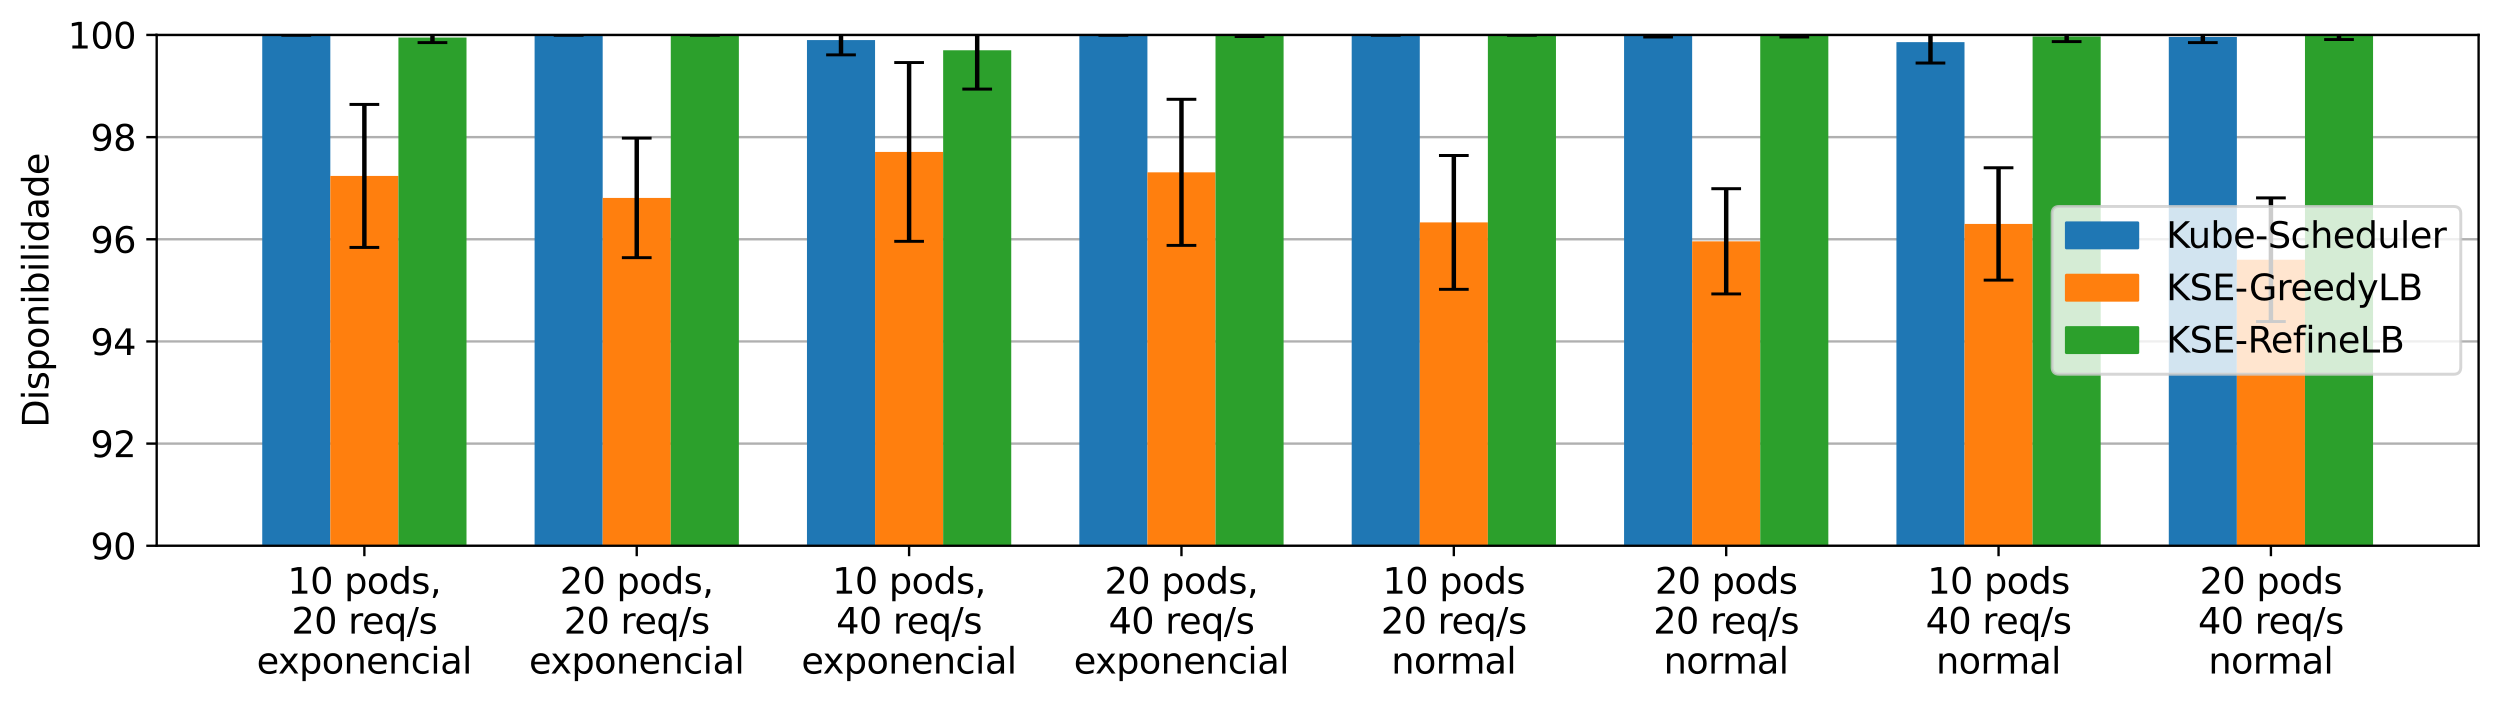 <?xml version="1.0" encoding="utf-8" standalone="no"?>
<!DOCTYPE svg PUBLIC "-//W3C//DTD SVG 1.1//EN"
  "http://www.w3.org/Graphics/SVG/1.1/DTD/svg11.dtd">
<svg xmlns:xlink="http://www.w3.org/1999/xlink" width="841.119pt" height="236.312pt" viewBox="0 0 841.119 236.312" xmlns="http://www.w3.org/2000/svg" version="1.1">
 <defs>
  <style type="text/css">*{stroke-linejoin: round; stroke-linecap: butt}</style>
 </defs>
 <g id="figure_1">
  <g id="patch_1">
   <path d="M 0 236.312 
L 841.119 236.312 
L 841.119 0 
L 0 0 
z
" style="fill: #ffffff"/>
  </g>
  <g id="axes_1">
   <g id="patch_2">
    <path d="M 52.719 183.623 
L 833.919 183.623 
L 833.919 11.759 
L 52.719 11.759 
z
" style="fill: #ffffff"/>
   </g>
   <g id="matplotlib.axis_1">
    <g id="xtick_1">
     <g id="line2d_1">
      <defs>
       <path id="mc3456bbcf7" d="M 0 0 
L 0 3.5 
" style="stroke: #000000; stroke-width: 0.8"/>
      </defs>
      <g>
       <use xlink:href="#mc3456bbcf7" x="122.591" y="183.623" style="stroke: #000000; stroke-width: 0.8"/>
      </g>
     </g>
     <g id="text_1">
      <!-- 10 pods, -->
      <g transform="translate(96.728 199.741)scale(0.12 -0.12)">
       <defs>
        <path id="DejaVuSans-31" d="M 794 531 
L 1825 531 
L 1825 4091 
L 703 3866 
L 703 4441 
L 1819 4666 
L 2450 4666 
L 2450 531 
L 3481 531 
L 3481 0 
L 794 0 
L 794 531 
z
" transform="scale(0.016)"/>
        <path id="DejaVuSans-30" d="M 2034 4250 
Q 1547 4250 1301 3770 
Q 1056 3291 1056 2328 
Q 1056 1369 1301 889 
Q 1547 409 2034 409 
Q 2525 409 2770 889 
Q 3016 1369 3016 2328 
Q 3016 3291 2770 3770 
Q 2525 4250 2034 4250 
z
M 2034 4750 
Q 2819 4750 3233 4129 
Q 3647 3509 3647 2328 
Q 3647 1150 3233 529 
Q 2819 -91 2034 -91 
Q 1250 -91 836 529 
Q 422 1150 422 2328 
Q 422 3509 836 4129 
Q 1250 4750 2034 4750 
z
" transform="scale(0.016)"/>
        <path id="DejaVuSans-20" transform="scale(0.016)"/>
        <path id="DejaVuSans-70" d="M 1159 525 
L 1159 -1331 
L 581 -1331 
L 581 3500 
L 1159 3500 
L 1159 2969 
Q 1341 3281 1617 3432 
Q 1894 3584 2278 3584 
Q 2916 3584 3314 3078 
Q 3713 2572 3713 1747 
Q 3713 922 3314 415 
Q 2916 -91 2278 -91 
Q 1894 -91 1617 61 
Q 1341 213 1159 525 
z
M 3116 1747 
Q 3116 2381 2855 2742 
Q 2594 3103 2138 3103 
Q 1681 3103 1420 2742 
Q 1159 2381 1159 1747 
Q 1159 1113 1420 752 
Q 1681 391 2138 391 
Q 2594 391 2855 752 
Q 3116 1113 3116 1747 
z
" transform="scale(0.016)"/>
        <path id="DejaVuSans-6f" d="M 1959 3097 
Q 1497 3097 1228 2736 
Q 959 2375 959 1747 
Q 959 1119 1226 758 
Q 1494 397 1959 397 
Q 2419 397 2687 759 
Q 2956 1122 2956 1747 
Q 2956 2369 2687 2733 
Q 2419 3097 1959 3097 
z
M 1959 3584 
Q 2709 3584 3137 3096 
Q 3566 2609 3566 1747 
Q 3566 888 3137 398 
Q 2709 -91 1959 -91 
Q 1206 -91 779 398 
Q 353 888 353 1747 
Q 353 2609 779 3096 
Q 1206 3584 1959 3584 
z
" transform="scale(0.016)"/>
        <path id="DejaVuSans-64" d="M 2906 2969 
L 2906 4863 
L 3481 4863 
L 3481 0 
L 2906 0 
L 2906 525 
Q 2725 213 2448 61 
Q 2172 -91 1784 -91 
Q 1150 -91 751 415 
Q 353 922 353 1747 
Q 353 2572 751 3078 
Q 1150 3584 1784 3584 
Q 2172 3584 2448 3432 
Q 2725 3281 2906 2969 
z
M 947 1747 
Q 947 1113 1208 752 
Q 1469 391 1925 391 
Q 2381 391 2643 752 
Q 2906 1113 2906 1747 
Q 2906 2381 2643 2742 
Q 2381 3103 1925 3103 
Q 1469 3103 1208 2742 
Q 947 2381 947 1747 
z
" transform="scale(0.016)"/>
        <path id="DejaVuSans-73" d="M 2834 3397 
L 2834 2853 
Q 2591 2978 2328 3040 
Q 2066 3103 1784 3103 
Q 1356 3103 1142 2972 
Q 928 2841 928 2578 
Q 928 2378 1081 2264 
Q 1234 2150 1697 2047 
L 1894 2003 
Q 2506 1872 2764 1633 
Q 3022 1394 3022 966 
Q 3022 478 2636 193 
Q 2250 -91 1575 -91 
Q 1294 -91 989 -36 
Q 684 19 347 128 
L 347 722 
Q 666 556 975 473 
Q 1284 391 1588 391 
Q 1994 391 2212 530 
Q 2431 669 2431 922 
Q 2431 1156 2273 1281 
Q 2116 1406 1581 1522 
L 1381 1569 
Q 847 1681 609 1914 
Q 372 2147 372 2553 
Q 372 3047 722 3315 
Q 1072 3584 1716 3584 
Q 2034 3584 2315 3537 
Q 2597 3491 2834 3397 
z
" transform="scale(0.016)"/>
        <path id="DejaVuSans-2c" d="M 750 794 
L 1409 794 
L 1409 256 
L 897 -744 
L 494 -744 
L 750 256 
L 750 794 
z
" transform="scale(0.016)"/>
       </defs>
       <use xlink:href="#DejaVuSans-31"/>
       <use xlink:href="#DejaVuSans-30" x="63.623"/>
       <use xlink:href="#DejaVuSans-20" x="127.246"/>
       <use xlink:href="#DejaVuSans-70" x="159.033"/>
       <use xlink:href="#DejaVuSans-6f" x="222.51"/>
       <use xlink:href="#DejaVuSans-64" x="283.691"/>
       <use xlink:href="#DejaVuSans-73" x="347.168"/>
       <use xlink:href="#DejaVuSans-2c" x="399.268"/>
      </g>
      <!-- 20 req/s -->
      <g transform="translate(98.07 213.179)scale(0.12 -0.12)">
       <defs>
        <path id="DejaVuSans-32" d="M 1228 531 
L 3431 531 
L 3431 0 
L 469 0 
L 469 531 
Q 828 903 1448 1529 
Q 2069 2156 2228 2338 
Q 2531 2678 2651 2914 
Q 2772 3150 2772 3378 
Q 2772 3750 2511 3984 
Q 2250 4219 1831 4219 
Q 1534 4219 1204 4116 
Q 875 4013 500 3803 
L 500 4441 
Q 881 4594 1212 4672 
Q 1544 4750 1819 4750 
Q 2544 4750 2975 4387 
Q 3406 4025 3406 3419 
Q 3406 3131 3298 2873 
Q 3191 2616 2906 2266 
Q 2828 2175 2409 1742 
Q 1991 1309 1228 531 
z
" transform="scale(0.016)"/>
        <path id="DejaVuSans-72" d="M 2631 2963 
Q 2534 3019 2420 3045 
Q 2306 3072 2169 3072 
Q 1681 3072 1420 2755 
Q 1159 2438 1159 1844 
L 1159 0 
L 581 0 
L 581 3500 
L 1159 3500 
L 1159 2956 
Q 1341 3275 1631 3429 
Q 1922 3584 2338 3584 
Q 2397 3584 2469 3576 
Q 2541 3569 2628 3553 
L 2631 2963 
z
" transform="scale(0.016)"/>
        <path id="DejaVuSans-65" d="M 3597 1894 
L 3597 1613 
L 953 1613 
Q 991 1019 1311 708 
Q 1631 397 2203 397 
Q 2534 397 2845 478 
Q 3156 559 3463 722 
L 3463 178 
Q 3153 47 2828 -22 
Q 2503 -91 2169 -91 
Q 1331 -91 842 396 
Q 353 884 353 1716 
Q 353 2575 817 3079 
Q 1281 3584 2069 3584 
Q 2775 3584 3186 3129 
Q 3597 2675 3597 1894 
z
M 3022 2063 
Q 3016 2534 2758 2815 
Q 2500 3097 2075 3097 
Q 1594 3097 1305 2825 
Q 1016 2553 972 2059 
L 3022 2063 
z
" transform="scale(0.016)"/>
        <path id="DejaVuSans-71" d="M 947 1747 
Q 947 1113 1208 752 
Q 1469 391 1925 391 
Q 2381 391 2643 752 
Q 2906 1113 2906 1747 
Q 2906 2381 2643 2742 
Q 2381 3103 1925 3103 
Q 1469 3103 1208 2742 
Q 947 2381 947 1747 
z
M 2906 525 
Q 2725 213 2448 61 
Q 2172 -91 1784 -91 
Q 1150 -91 751 415 
Q 353 922 353 1747 
Q 353 2572 751 3078 
Q 1150 3584 1784 3584 
Q 2172 3584 2448 3432 
Q 2725 3281 2906 2969 
L 2906 3500 
L 3481 3500 
L 3481 -1331 
L 2906 -1331 
L 2906 525 
z
" transform="scale(0.016)"/>
        <path id="DejaVuSans-2f" d="M 1625 4666 
L 2156 4666 
L 531 -594 
L 0 -594 
L 1625 4666 
z
" transform="scale(0.016)"/>
       </defs>
       <use xlink:href="#DejaVuSans-32"/>
       <use xlink:href="#DejaVuSans-30" x="63.623"/>
       <use xlink:href="#DejaVuSans-20" x="127.246"/>
       <use xlink:href="#DejaVuSans-72" x="159.033"/>
       <use xlink:href="#DejaVuSans-65" x="197.896"/>
       <use xlink:href="#DejaVuSans-71" x="259.42"/>
       <use xlink:href="#DejaVuSans-2f" x="322.896"/>
       <use xlink:href="#DejaVuSans-73" x="356.588"/>
      </g>
      <!-- exponencial -->
      <g transform="translate(86.366 226.616)scale(0.12 -0.12)">
       <defs>
        <path id="DejaVuSans-78" d="M 3513 3500 
L 2247 1797 
L 3578 0 
L 2900 0 
L 1881 1375 
L 863 0 
L 184 0 
L 1544 1831 
L 300 3500 
L 978 3500 
L 1906 2253 
L 2834 3500 
L 3513 3500 
z
" transform="scale(0.016)"/>
        <path id="DejaVuSans-6e" d="M 3513 2113 
L 3513 0 
L 2938 0 
L 2938 2094 
Q 2938 2591 2744 2837 
Q 2550 3084 2163 3084 
Q 1697 3084 1428 2787 
Q 1159 2491 1159 1978 
L 1159 0 
L 581 0 
L 581 3500 
L 1159 3500 
L 1159 2956 
Q 1366 3272 1645 3428 
Q 1925 3584 2291 3584 
Q 2894 3584 3203 3211 
Q 3513 2838 3513 2113 
z
" transform="scale(0.016)"/>
        <path id="DejaVuSans-63" d="M 3122 3366 
L 3122 2828 
Q 2878 2963 2633 3030 
Q 2388 3097 2138 3097 
Q 1578 3097 1268 2742 
Q 959 2388 959 1747 
Q 959 1106 1268 751 
Q 1578 397 2138 397 
Q 2388 397 2633 464 
Q 2878 531 3122 666 
L 3122 134 
Q 2881 22 2623 -34 
Q 2366 -91 2075 -91 
Q 1284 -91 818 406 
Q 353 903 353 1747 
Q 353 2603 823 3093 
Q 1294 3584 2113 3584 
Q 2378 3584 2631 3529 
Q 2884 3475 3122 3366 
z
" transform="scale(0.016)"/>
        <path id="DejaVuSans-69" d="M 603 3500 
L 1178 3500 
L 1178 0 
L 603 0 
L 603 3500 
z
M 603 4863 
L 1178 4863 
L 1178 4134 
L 603 4134 
L 603 4863 
z
" transform="scale(0.016)"/>
        <path id="DejaVuSans-61" d="M 2194 1759 
Q 1497 1759 1228 1600 
Q 959 1441 959 1056 
Q 959 750 1161 570 
Q 1363 391 1709 391 
Q 2188 391 2477 730 
Q 2766 1069 2766 1631 
L 2766 1759 
L 2194 1759 
z
M 3341 1997 
L 3341 0 
L 2766 0 
L 2766 531 
Q 2569 213 2275 61 
Q 1981 -91 1556 -91 
Q 1019 -91 701 211 
Q 384 513 384 1019 
Q 384 1609 779 1909 
Q 1175 2209 1959 2209 
L 2766 2209 
L 2766 2266 
Q 2766 2663 2505 2880 
Q 2244 3097 1772 3097 
Q 1472 3097 1187 3025 
Q 903 2953 641 2809 
L 641 3341 
Q 956 3463 1253 3523 
Q 1550 3584 1831 3584 
Q 2591 3584 2966 3190 
Q 3341 2797 3341 1997 
z
" transform="scale(0.016)"/>
        <path id="DejaVuSans-6c" d="M 603 4863 
L 1178 4863 
L 1178 0 
L 603 0 
L 603 4863 
z
" transform="scale(0.016)"/>
       </defs>
       <use xlink:href="#DejaVuSans-65"/>
       <use xlink:href="#DejaVuSans-78" x="59.773"/>
       <use xlink:href="#DejaVuSans-70" x="118.953"/>
       <use xlink:href="#DejaVuSans-6f" x="182.43"/>
       <use xlink:href="#DejaVuSans-6e" x="243.611"/>
       <use xlink:href="#DejaVuSans-65" x="306.99"/>
       <use xlink:href="#DejaVuSans-6e" x="368.514"/>
       <use xlink:href="#DejaVuSans-63" x="431.893"/>
       <use xlink:href="#DejaVuSans-69" x="486.873"/>
       <use xlink:href="#DejaVuSans-61" x="514.656"/>
       <use xlink:href="#DejaVuSans-6c" x="575.936"/>
      </g>
     </g>
    </g>
    <g id="xtick_2">
     <g id="line2d_2">
      <g>
       <use xlink:href="#mc3456bbcf7" x="214.228" y="183.623" style="stroke: #000000; stroke-width: 0.8"/>
      </g>
     </g>
     <g id="text_2">
      <!-- 20 pods, -->
      <g transform="translate(188.364 199.741)scale(0.12 -0.12)">
       <use xlink:href="#DejaVuSans-32"/>
       <use xlink:href="#DejaVuSans-30" x="63.623"/>
       <use xlink:href="#DejaVuSans-20" x="127.246"/>
       <use xlink:href="#DejaVuSans-70" x="159.033"/>
       <use xlink:href="#DejaVuSans-6f" x="222.51"/>
       <use xlink:href="#DejaVuSans-64" x="283.691"/>
       <use xlink:href="#DejaVuSans-73" x="347.168"/>
       <use xlink:href="#DejaVuSans-2c" x="399.268"/>
      </g>
      <!-- 20 req/s -->
      <g transform="translate(189.707 213.179)scale(0.12 -0.12)">
       <use xlink:href="#DejaVuSans-32"/>
       <use xlink:href="#DejaVuSans-30" x="63.623"/>
       <use xlink:href="#DejaVuSans-20" x="127.246"/>
       <use xlink:href="#DejaVuSans-72" x="159.033"/>
       <use xlink:href="#DejaVuSans-65" x="197.896"/>
       <use xlink:href="#DejaVuSans-71" x="259.42"/>
       <use xlink:href="#DejaVuSans-2f" x="322.896"/>
       <use xlink:href="#DejaVuSans-73" x="356.588"/>
      </g>
      <!-- exponencial -->
      <g transform="translate(178.003 226.616)scale(0.12 -0.12)">
       <use xlink:href="#DejaVuSans-65"/>
       <use xlink:href="#DejaVuSans-78" x="59.773"/>
       <use xlink:href="#DejaVuSans-70" x="118.953"/>
       <use xlink:href="#DejaVuSans-6f" x="182.43"/>
       <use xlink:href="#DejaVuSans-6e" x="243.611"/>
       <use xlink:href="#DejaVuSans-65" x="306.99"/>
       <use xlink:href="#DejaVuSans-6e" x="368.514"/>
       <use xlink:href="#DejaVuSans-63" x="431.893"/>
       <use xlink:href="#DejaVuSans-69" x="486.873"/>
       <use xlink:href="#DejaVuSans-61" x="514.656"/>
       <use xlink:href="#DejaVuSans-6c" x="575.936"/>
      </g>
     </g>
    </g>
    <g id="xtick_3">
     <g id="line2d_3">
      <g>
       <use xlink:href="#mc3456bbcf7" x="305.864" y="183.623" style="stroke: #000000; stroke-width: 0.8"/>
      </g>
     </g>
     <g id="text_3">
      <!-- 10 pods, -->
      <g transform="translate(280 199.741)scale(0.12 -0.12)">
       <use xlink:href="#DejaVuSans-31"/>
       <use xlink:href="#DejaVuSans-30" x="63.623"/>
       <use xlink:href="#DejaVuSans-20" x="127.246"/>
       <use xlink:href="#DejaVuSans-70" x="159.033"/>
       <use xlink:href="#DejaVuSans-6f" x="222.51"/>
       <use xlink:href="#DejaVuSans-64" x="283.691"/>
       <use xlink:href="#DejaVuSans-73" x="347.168"/>
       <use xlink:href="#DejaVuSans-2c" x="399.268"/>
      </g>
      <!-- 40 req/s -->
      <g transform="translate(281.343 213.179)scale(0.12 -0.12)">
       <defs>
        <path id="DejaVuSans-34" d="M 2419 4116 
L 825 1625 
L 2419 1625 
L 2419 4116 
z
M 2253 4666 
L 3047 4666 
L 3047 1625 
L 3713 1625 
L 3713 1100 
L 3047 1100 
L 3047 0 
L 2419 0 
L 2419 1100 
L 313 1100 
L 313 1709 
L 2253 4666 
z
" transform="scale(0.016)"/>
       </defs>
       <use xlink:href="#DejaVuSans-34"/>
       <use xlink:href="#DejaVuSans-30" x="63.623"/>
       <use xlink:href="#DejaVuSans-20" x="127.246"/>
       <use xlink:href="#DejaVuSans-72" x="159.033"/>
       <use xlink:href="#DejaVuSans-65" x="197.896"/>
       <use xlink:href="#DejaVuSans-71" x="259.42"/>
       <use xlink:href="#DejaVuSans-2f" x="322.896"/>
       <use xlink:href="#DejaVuSans-73" x="356.588"/>
      </g>
      <!-- exponencial -->
      <g transform="translate(269.639 226.616)scale(0.12 -0.12)">
       <use xlink:href="#DejaVuSans-65"/>
       <use xlink:href="#DejaVuSans-78" x="59.773"/>
       <use xlink:href="#DejaVuSans-70" x="118.953"/>
       <use xlink:href="#DejaVuSans-6f" x="182.43"/>
       <use xlink:href="#DejaVuSans-6e" x="243.611"/>
       <use xlink:href="#DejaVuSans-65" x="306.99"/>
       <use xlink:href="#DejaVuSans-6e" x="368.514"/>
       <use xlink:href="#DejaVuSans-63" x="431.893"/>
       <use xlink:href="#DejaVuSans-69" x="486.873"/>
       <use xlink:href="#DejaVuSans-61" x="514.656"/>
       <use xlink:href="#DejaVuSans-6c" x="575.936"/>
      </g>
     </g>
    </g>
    <g id="xtick_4">
     <g id="line2d_4">
      <g>
       <use xlink:href="#mc3456bbcf7" x="397.501" y="183.623" style="stroke: #000000; stroke-width: 0.8"/>
      </g>
     </g>
     <g id="text_4">
      <!-- 20 pods, -->
      <g transform="translate(371.637 199.741)scale(0.12 -0.12)">
       <use xlink:href="#DejaVuSans-32"/>
       <use xlink:href="#DejaVuSans-30" x="63.623"/>
       <use xlink:href="#DejaVuSans-20" x="127.246"/>
       <use xlink:href="#DejaVuSans-70" x="159.033"/>
       <use xlink:href="#DejaVuSans-6f" x="222.51"/>
       <use xlink:href="#DejaVuSans-64" x="283.691"/>
       <use xlink:href="#DejaVuSans-73" x="347.168"/>
       <use xlink:href="#DejaVuSans-2c" x="399.268"/>
      </g>
      <!-- 40 req/s -->
      <g transform="translate(372.979 213.179)scale(0.12 -0.12)">
       <use xlink:href="#DejaVuSans-34"/>
       <use xlink:href="#DejaVuSans-30" x="63.623"/>
       <use xlink:href="#DejaVuSans-20" x="127.246"/>
       <use xlink:href="#DejaVuSans-72" x="159.033"/>
       <use xlink:href="#DejaVuSans-65" x="197.896"/>
       <use xlink:href="#DejaVuSans-71" x="259.42"/>
       <use xlink:href="#DejaVuSans-2f" x="322.896"/>
       <use xlink:href="#DejaVuSans-73" x="356.588"/>
      </g>
      <!-- exponencial -->
      <g transform="translate(361.276 226.616)scale(0.12 -0.12)">
       <use xlink:href="#DejaVuSans-65"/>
       <use xlink:href="#DejaVuSans-78" x="59.773"/>
       <use xlink:href="#DejaVuSans-70" x="118.953"/>
       <use xlink:href="#DejaVuSans-6f" x="182.43"/>
       <use xlink:href="#DejaVuSans-6e" x="243.611"/>
       <use xlink:href="#DejaVuSans-65" x="306.99"/>
       <use xlink:href="#DejaVuSans-6e" x="368.514"/>
       <use xlink:href="#DejaVuSans-63" x="431.893"/>
       <use xlink:href="#DejaVuSans-69" x="486.873"/>
       <use xlink:href="#DejaVuSans-61" x="514.656"/>
       <use xlink:href="#DejaVuSans-6c" x="575.936"/>
      </g>
     </g>
    </g>
    <g id="xtick_5">
     <g id="line2d_5">
      <g>
       <use xlink:href="#mc3456bbcf7" x="489.137" y="183.623" style="stroke: #000000; stroke-width: 0.8"/>
      </g>
     </g>
     <g id="text_5">
      <!-- 10 pods -->
      <g transform="translate(465.18 199.741)scale(0.12 -0.12)">
       <use xlink:href="#DejaVuSans-31"/>
       <use xlink:href="#DejaVuSans-30" x="63.623"/>
       <use xlink:href="#DejaVuSans-20" x="127.246"/>
       <use xlink:href="#DejaVuSans-70" x="159.033"/>
       <use xlink:href="#DejaVuSans-6f" x="222.51"/>
       <use xlink:href="#DejaVuSans-64" x="283.691"/>
       <use xlink:href="#DejaVuSans-73" x="347.168"/>
      </g>
      <!-- 20 req/s -->
      <g transform="translate(464.616 213.179)scale(0.12 -0.12)">
       <use xlink:href="#DejaVuSans-32"/>
       <use xlink:href="#DejaVuSans-30" x="63.623"/>
       <use xlink:href="#DejaVuSans-20" x="127.246"/>
       <use xlink:href="#DejaVuSans-72" x="159.033"/>
       <use xlink:href="#DejaVuSans-65" x="197.896"/>
       <use xlink:href="#DejaVuSans-71" x="259.42"/>
       <use xlink:href="#DejaVuSans-2f" x="322.896"/>
       <use xlink:href="#DejaVuSans-73" x="356.588"/>
      </g>
      <!-- normal -->
      <g transform="translate(468.113 226.616)scale(0.12 -0.12)">
       <defs>
        <path id="DejaVuSans-6d" d="M 3328 2828 
Q 3544 3216 3844 3400 
Q 4144 3584 4550 3584 
Q 5097 3584 5394 3201 
Q 5691 2819 5691 2113 
L 5691 0 
L 5113 0 
L 5113 2094 
Q 5113 2597 4934 2840 
Q 4756 3084 4391 3084 
Q 3944 3084 3684 2787 
Q 3425 2491 3425 1978 
L 3425 0 
L 2847 0 
L 2847 2094 
Q 2847 2600 2669 2842 
Q 2491 3084 2119 3084 
Q 1678 3084 1418 2786 
Q 1159 2488 1159 1978 
L 1159 0 
L 581 0 
L 581 3500 
L 1159 3500 
L 1159 2956 
Q 1356 3278 1631 3431 
Q 1906 3584 2284 3584 
Q 2666 3584 2933 3390 
Q 3200 3197 3328 2828 
z
" transform="scale(0.016)"/>
       </defs>
       <use xlink:href="#DejaVuSans-6e"/>
       <use xlink:href="#DejaVuSans-6f" x="63.379"/>
       <use xlink:href="#DejaVuSans-72" x="124.561"/>
       <use xlink:href="#DejaVuSans-6d" x="163.924"/>
       <use xlink:href="#DejaVuSans-61" x="261.336"/>
       <use xlink:href="#DejaVuSans-6c" x="322.615"/>
      </g>
     </g>
    </g>
    <g id="xtick_6">
     <g id="line2d_6">
      <g>
       <use xlink:href="#mc3456bbcf7" x="580.773" y="183.623" style="stroke: #000000; stroke-width: 0.8"/>
      </g>
     </g>
     <g id="text_6">
      <!-- 20 pods -->
      <g transform="translate(556.816 199.741)scale(0.12 -0.12)">
       <use xlink:href="#DejaVuSans-32"/>
       <use xlink:href="#DejaVuSans-30" x="63.623"/>
       <use xlink:href="#DejaVuSans-20" x="127.246"/>
       <use xlink:href="#DejaVuSans-70" x="159.033"/>
       <use xlink:href="#DejaVuSans-6f" x="222.51"/>
       <use xlink:href="#DejaVuSans-64" x="283.691"/>
       <use xlink:href="#DejaVuSans-73" x="347.168"/>
      </g>
      <!-- 20 req/s -->
      <g transform="translate(556.252 213.179)scale(0.12 -0.12)">
       <use xlink:href="#DejaVuSans-32"/>
       <use xlink:href="#DejaVuSans-30" x="63.623"/>
       <use xlink:href="#DejaVuSans-20" x="127.246"/>
       <use xlink:href="#DejaVuSans-72" x="159.033"/>
       <use xlink:href="#DejaVuSans-65" x="197.896"/>
       <use xlink:href="#DejaVuSans-71" x="259.42"/>
       <use xlink:href="#DejaVuSans-2f" x="322.896"/>
       <use xlink:href="#DejaVuSans-73" x="356.588"/>
      </g>
      <!-- normal -->
      <g transform="translate(559.75 226.616)scale(0.12 -0.12)">
       <use xlink:href="#DejaVuSans-6e"/>
       <use xlink:href="#DejaVuSans-6f" x="63.379"/>
       <use xlink:href="#DejaVuSans-72" x="124.561"/>
       <use xlink:href="#DejaVuSans-6d" x="163.924"/>
       <use xlink:href="#DejaVuSans-61" x="261.336"/>
       <use xlink:href="#DejaVuSans-6c" x="322.615"/>
      </g>
     </g>
    </g>
    <g id="xtick_7">
     <g id="line2d_7">
      <g>
       <use xlink:href="#mc3456bbcf7" x="672.41" y="183.623" style="stroke: #000000; stroke-width: 0.8"/>
      </g>
     </g>
     <g id="text_7">
      <!-- 10 pods -->
      <g transform="translate(648.453 199.741)scale(0.12 -0.12)">
       <use xlink:href="#DejaVuSans-31"/>
       <use xlink:href="#DejaVuSans-30" x="63.623"/>
       <use xlink:href="#DejaVuSans-20" x="127.246"/>
       <use xlink:href="#DejaVuSans-70" x="159.033"/>
       <use xlink:href="#DejaVuSans-6f" x="222.51"/>
       <use xlink:href="#DejaVuSans-64" x="283.691"/>
       <use xlink:href="#DejaVuSans-73" x="347.168"/>
      </g>
      <!-- 40 req/s -->
      <g transform="translate(647.888 213.179)scale(0.12 -0.12)">
       <use xlink:href="#DejaVuSans-34"/>
       <use xlink:href="#DejaVuSans-30" x="63.623"/>
       <use xlink:href="#DejaVuSans-20" x="127.246"/>
       <use xlink:href="#DejaVuSans-72" x="159.033"/>
       <use xlink:href="#DejaVuSans-65" x="197.896"/>
       <use xlink:href="#DejaVuSans-71" x="259.42"/>
       <use xlink:href="#DejaVuSans-2f" x="322.896"/>
       <use xlink:href="#DejaVuSans-73" x="356.588"/>
      </g>
      <!-- normal -->
      <g transform="translate(651.386 226.616)scale(0.12 -0.12)">
       <use xlink:href="#DejaVuSans-6e"/>
       <use xlink:href="#DejaVuSans-6f" x="63.379"/>
       <use xlink:href="#DejaVuSans-72" x="124.561"/>
       <use xlink:href="#DejaVuSans-6d" x="163.924"/>
       <use xlink:href="#DejaVuSans-61" x="261.336"/>
       <use xlink:href="#DejaVuSans-6c" x="322.615"/>
      </g>
     </g>
    </g>
    <g id="xtick_8">
     <g id="line2d_8">
      <g>
       <use xlink:href="#mc3456bbcf7" x="764.046" y="183.623" style="stroke: #000000; stroke-width: 0.8"/>
      </g>
     </g>
     <g id="text_8">
      <!-- 20 pods -->
      <g transform="translate(740.089 199.741)scale(0.12 -0.12)">
       <use xlink:href="#DejaVuSans-32"/>
       <use xlink:href="#DejaVuSans-30" x="63.623"/>
       <use xlink:href="#DejaVuSans-20" x="127.246"/>
       <use xlink:href="#DejaVuSans-70" x="159.033"/>
       <use xlink:href="#DejaVuSans-6f" x="222.51"/>
       <use xlink:href="#DejaVuSans-64" x="283.691"/>
       <use xlink:href="#DejaVuSans-73" x="347.168"/>
      </g>
      <!-- 40 req/s -->
      <g transform="translate(739.525 213.179)scale(0.12 -0.12)">
       <use xlink:href="#DejaVuSans-34"/>
       <use xlink:href="#DejaVuSans-30" x="63.623"/>
       <use xlink:href="#DejaVuSans-20" x="127.246"/>
       <use xlink:href="#DejaVuSans-72" x="159.033"/>
       <use xlink:href="#DejaVuSans-65" x="197.896"/>
       <use xlink:href="#DejaVuSans-71" x="259.42"/>
       <use xlink:href="#DejaVuSans-2f" x="322.896"/>
       <use xlink:href="#DejaVuSans-73" x="356.588"/>
      </g>
      <!-- normal -->
      <g transform="translate(743.023 226.616)scale(0.12 -0.12)">
       <use xlink:href="#DejaVuSans-6e"/>
       <use xlink:href="#DejaVuSans-6f" x="63.379"/>
       <use xlink:href="#DejaVuSans-72" x="124.561"/>
       <use xlink:href="#DejaVuSans-6d" x="163.924"/>
       <use xlink:href="#DejaVuSans-61" x="261.336"/>
       <use xlink:href="#DejaVuSans-6c" x="322.615"/>
      </g>
     </g>
    </g>
   </g>
   <g id="matplotlib.axis_2">
    <g id="ytick_1">
     <g id="line2d_9">
      <path d="M 52.719 183.623 
L 833.919 183.623 
" clip-path="url(#p1498af248c)" style="fill: none; stroke: #b0b0b0; stroke-width: 0.8; stroke-linecap: square"/>
     </g>
     <g id="line2d_10">
      <defs>
       <path id="m885c9d7474" d="M 0 0 
L -3.5 0 
" style="stroke: #000000; stroke-width: 0.8"/>
      </defs>
      <g>
       <use xlink:href="#m885c9d7474" x="52.719" y="183.623" style="stroke: #000000; stroke-width: 0.8"/>
      </g>
     </g>
     <g id="text_9">
      <!-- 90 -->
      <g transform="translate(30.449 188.182)scale(0.12 -0.12)">
       <defs>
        <path id="DejaVuSans-39" d="M 703 97 
L 703 672 
Q 941 559 1184 500 
Q 1428 441 1663 441 
Q 2288 441 2617 861 
Q 2947 1281 2994 2138 
Q 2813 1869 2534 1725 
Q 2256 1581 1919 1581 
Q 1219 1581 811 2004 
Q 403 2428 403 3163 
Q 403 3881 828 4315 
Q 1253 4750 1959 4750 
Q 2769 4750 3195 4129 
Q 3622 3509 3622 2328 
Q 3622 1225 3098 567 
Q 2575 -91 1691 -91 
Q 1453 -91 1209 -44 
Q 966 3 703 97 
z
M 1959 2075 
Q 2384 2075 2632 2365 
Q 2881 2656 2881 3163 
Q 2881 3666 2632 3958 
Q 2384 4250 1959 4250 
Q 1534 4250 1286 3958 
Q 1038 3666 1038 3163 
Q 1038 2656 1286 2365 
Q 1534 2075 1959 2075 
z
" transform="scale(0.016)"/>
       </defs>
       <use xlink:href="#DejaVuSans-39"/>
       <use xlink:href="#DejaVuSans-30" x="63.623"/>
      </g>
     </g>
    </g>
    <g id="ytick_2">
     <g id="line2d_11">
      <path d="M 52.719 149.25 
L 833.919 149.25 
" clip-path="url(#p1498af248c)" style="fill: none; stroke: #b0b0b0; stroke-width: 0.8; stroke-linecap: square"/>
     </g>
     <g id="line2d_12">
      <g>
       <use xlink:href="#m885c9d7474" x="52.719" y="149.25" style="stroke: #000000; stroke-width: 0.8"/>
      </g>
     </g>
     <g id="text_10">
      <!-- 92 -->
      <g transform="translate(30.449 153.809)scale(0.12 -0.12)">
       <use xlink:href="#DejaVuSans-39"/>
       <use xlink:href="#DejaVuSans-32" x="63.623"/>
      </g>
     </g>
    </g>
    <g id="ytick_3">
     <g id="line2d_13">
      <path d="M 52.719 114.877 
L 833.919 114.877 
" clip-path="url(#p1498af248c)" style="fill: none; stroke: #b0b0b0; stroke-width: 0.8; stroke-linecap: square"/>
     </g>
     <g id="line2d_14">
      <g>
       <use xlink:href="#m885c9d7474" x="52.719" y="114.877" style="stroke: #000000; stroke-width: 0.8"/>
      </g>
     </g>
     <g id="text_11">
      <!-- 94 -->
      <g transform="translate(30.449 119.437)scale(0.12 -0.12)">
       <use xlink:href="#DejaVuSans-39"/>
       <use xlink:href="#DejaVuSans-34" x="63.623"/>
      </g>
     </g>
    </g>
    <g id="ytick_4">
     <g id="line2d_15">
      <path d="M 52.719 80.505 
L 833.919 80.505 
" clip-path="url(#p1498af248c)" style="fill: none; stroke: #b0b0b0; stroke-width: 0.8; stroke-linecap: square"/>
     </g>
     <g id="line2d_16">
      <g>
       <use xlink:href="#m885c9d7474" x="52.719" y="80.505" style="stroke: #000000; stroke-width: 0.8"/>
      </g>
     </g>
     <g id="text_12">
      <!-- 96 -->
      <g transform="translate(30.449 85.064)scale(0.12 -0.12)">
       <defs>
        <path id="DejaVuSans-36" d="M 2113 2584 
Q 1688 2584 1439 2293 
Q 1191 2003 1191 1497 
Q 1191 994 1439 701 
Q 1688 409 2113 409 
Q 2538 409 2786 701 
Q 3034 994 3034 1497 
Q 3034 2003 2786 2293 
Q 2538 2584 2113 2584 
z
M 3366 4563 
L 3366 3988 
Q 3128 4100 2886 4159 
Q 2644 4219 2406 4219 
Q 1781 4219 1451 3797 
Q 1122 3375 1075 2522 
Q 1259 2794 1537 2939 
Q 1816 3084 2150 3084 
Q 2853 3084 3261 2657 
Q 3669 2231 3669 1497 
Q 3669 778 3244 343 
Q 2819 -91 2113 -91 
Q 1303 -91 875 529 
Q 447 1150 447 2328 
Q 447 3434 972 4092 
Q 1497 4750 2381 4750 
Q 2619 4750 2861 4703 
Q 3103 4656 3366 4563 
z
" transform="scale(0.016)"/>
       </defs>
       <use xlink:href="#DejaVuSans-39"/>
       <use xlink:href="#DejaVuSans-36" x="63.623"/>
      </g>
     </g>
    </g>
    <g id="ytick_5">
     <g id="line2d_17">
      <path d="M 52.719 46.132 
L 833.919 46.132 
" clip-path="url(#p1498af248c)" style="fill: none; stroke: #b0b0b0; stroke-width: 0.8; stroke-linecap: square"/>
     </g>
     <g id="line2d_18">
      <g>
       <use xlink:href="#m885c9d7474" x="52.719" y="46.132" style="stroke: #000000; stroke-width: 0.8"/>
      </g>
     </g>
     <g id="text_13">
      <!-- 98 -->
      <g transform="translate(30.449 50.691)scale(0.12 -0.12)">
       <defs>
        <path id="DejaVuSans-38" d="M 2034 2216 
Q 1584 2216 1326 1975 
Q 1069 1734 1069 1313 
Q 1069 891 1326 650 
Q 1584 409 2034 409 
Q 2484 409 2743 651 
Q 3003 894 3003 1313 
Q 3003 1734 2745 1975 
Q 2488 2216 2034 2216 
z
M 1403 2484 
Q 997 2584 770 2862 
Q 544 3141 544 3541 
Q 544 4100 942 4425 
Q 1341 4750 2034 4750 
Q 2731 4750 3128 4425 
Q 3525 4100 3525 3541 
Q 3525 3141 3298 2862 
Q 3072 2584 2669 2484 
Q 3125 2378 3379 2068 
Q 3634 1759 3634 1313 
Q 3634 634 3220 271 
Q 2806 -91 2034 -91 
Q 1263 -91 848 271 
Q 434 634 434 1313 
Q 434 1759 690 2068 
Q 947 2378 1403 2484 
z
M 1172 3481 
Q 1172 3119 1398 2916 
Q 1625 2713 2034 2713 
Q 2441 2713 2670 2916 
Q 2900 3119 2900 3481 
Q 2900 3844 2670 4047 
Q 2441 4250 2034 4250 
Q 1625 4250 1398 4047 
Q 1172 3844 1172 3481 
z
" transform="scale(0.016)"/>
       </defs>
       <use xlink:href="#DejaVuSans-39"/>
       <use xlink:href="#DejaVuSans-38" x="63.623"/>
      </g>
     </g>
    </g>
    <g id="ytick_6">
     <g id="line2d_19">
      <path d="M 52.719 11.759 
L 833.919 11.759 
" clip-path="url(#p1498af248c)" style="fill: none; stroke: #b0b0b0; stroke-width: 0.8; stroke-linecap: square"/>
     </g>
     <g id="line2d_20">
      <g>
       <use xlink:href="#m885c9d7474" x="52.719" y="11.759" style="stroke: #000000; stroke-width: 0.8"/>
      </g>
     </g>
     <g id="text_14">
      <!-- 100 -->
      <g transform="translate(22.814 16.318)scale(0.12 -0.12)">
       <use xlink:href="#DejaVuSans-31"/>
       <use xlink:href="#DejaVuSans-30" x="63.623"/>
       <use xlink:href="#DejaVuSans-30" x="127.246"/>
      </g>
     </g>
    </g>
    <g id="text_15">
     <!-- Disponibilidade -->
     <g transform="translate(16.318 143.85)rotate(-90)scale(0.12 -0.12)">
      <defs>
       <path id="DejaVuSans-44" d="M 1259 4147 
L 1259 519 
L 2022 519 
Q 2988 519 3436 956 
Q 3884 1394 3884 2338 
Q 3884 3275 3436 3711 
Q 2988 4147 2022 4147 
L 1259 4147 
z
M 628 4666 
L 1925 4666 
Q 3281 4666 3915 4102 
Q 4550 3538 4550 2338 
Q 4550 1131 3912 565 
Q 3275 0 1925 0 
L 628 0 
L 628 4666 
z
" transform="scale(0.016)"/>
       <path id="DejaVuSans-62" d="M 3116 1747 
Q 3116 2381 2855 2742 
Q 2594 3103 2138 3103 
Q 1681 3103 1420 2742 
Q 1159 2381 1159 1747 
Q 1159 1113 1420 752 
Q 1681 391 2138 391 
Q 2594 391 2855 752 
Q 3116 1113 3116 1747 
z
M 1159 2969 
Q 1341 3281 1617 3432 
Q 1894 3584 2278 3584 
Q 2916 3584 3314 3078 
Q 3713 2572 3713 1747 
Q 3713 922 3314 415 
Q 2916 -91 2278 -91 
Q 1894 -91 1617 61 
Q 1341 213 1159 525 
L 1159 0 
L 581 0 
L 581 4863 
L 1159 4863 
L 1159 2969 
z
" transform="scale(0.016)"/>
      </defs>
      <use xlink:href="#DejaVuSans-44"/>
      <use xlink:href="#DejaVuSans-69" x="77.002"/>
      <use xlink:href="#DejaVuSans-73" x="104.785"/>
      <use xlink:href="#DejaVuSans-70" x="156.885"/>
      <use xlink:href="#DejaVuSans-6f" x="220.361"/>
      <use xlink:href="#DejaVuSans-6e" x="281.543"/>
      <use xlink:href="#DejaVuSans-69" x="344.922"/>
      <use xlink:href="#DejaVuSans-62" x="372.705"/>
      <use xlink:href="#DejaVuSans-69" x="436.182"/>
      <use xlink:href="#DejaVuSans-6c" x="463.965"/>
      <use xlink:href="#DejaVuSans-69" x="491.748"/>
      <use xlink:href="#DejaVuSans-64" x="519.531"/>
      <use xlink:href="#DejaVuSans-61" x="583.008"/>
      <use xlink:href="#DejaVuSans-64" x="644.287"/>
      <use xlink:href="#DejaVuSans-65" x="707.764"/>
     </g>
    </g>
   </g>
   <g id="patch_3">
    <path d="M 88.228 1730.399 
L 111.137 1730.399 
L 111.137 11.759 
L 88.228 11.759 
z
" clip-path="url(#p1498af248c)" style="fill: #1f77b4"/>
   </g>
   <g id="patch_4">
    <path d="M 179.864 1730.399 
L 202.773 1730.399 
L 202.773 11.759 
L 179.864 11.759 
z
" clip-path="url(#p1498af248c)" style="fill: #1f77b4"/>
   </g>
   <g id="patch_5">
    <path d="M 271.501 1730.399 
L 294.41 1730.399 
L 294.41 13.478 
L 271.501 13.478 
z
" clip-path="url(#p1498af248c)" style="fill: #1f77b4"/>
   </g>
   <g id="patch_6">
    <path d="M 363.137 1730.399 
L 386.046 1730.399 
L 386.046 11.759 
L 363.137 11.759 
z
" clip-path="url(#p1498af248c)" style="fill: #1f77b4"/>
   </g>
   <g id="patch_7">
    <path d="M 454.773 1730.399 
L 477.682 1730.399 
L 477.682 11.759 
L 454.773 11.759 
z
" clip-path="url(#p1498af248c)" style="fill: #1f77b4"/>
   </g>
   <g id="patch_8">
    <path d="M 546.41 1730.399 
L 569.319 1730.399 
L 569.319 11.931 
L 546.41 11.931 
z
" clip-path="url(#p1498af248c)" style="fill: #1f77b4"/>
   </g>
   <g id="patch_9">
    <path d="M 638.046 1730.399 
L 660.955 1730.399 
L 660.955 14.165 
L 638.046 14.165 
z
" clip-path="url(#p1498af248c)" style="fill: #1f77b4"/>
   </g>
   <g id="patch_10">
    <path d="M 729.682 1730.399 
L 752.591 1730.399 
L 752.591 12.447 
L 729.682 12.447 
z
" clip-path="url(#p1498af248c)" style="fill: #1f77b4"/>
   </g>
   <g id="patch_11">
    <path d="M 111.137 1730.399 
L 134.046 1730.399 
L 134.046 59.194 
L 111.137 59.194 
z
" clip-path="url(#p1498af248c)" style="fill: #ff7f0e"/>
   </g>
   <g id="patch_12">
    <path d="M 202.773 1730.399 
L 225.682 1730.399 
L 225.682 66.584 
L 202.773 66.584 
z
" clip-path="url(#p1498af248c)" style="fill: #ff7f0e"/>
   </g>
   <g id="patch_13">
    <path d="M 294.41 1730.399 
L 317.319 1730.399 
L 317.319 51.116 
L 294.41 51.116 
z
" clip-path="url(#p1498af248c)" style="fill: #ff7f0e"/>
   </g>
   <g id="patch_14">
    <path d="M 386.046 1730.399 
L 408.955 1730.399 
L 408.955 57.99 
L 386.046 57.99 
z
" clip-path="url(#p1498af248c)" style="fill: #ff7f0e"/>
   </g>
   <g id="patch_15">
    <path d="M 477.682 1730.399 
L 500.591 1730.399 
L 500.591 74.833 
L 477.682 74.833 
z
" clip-path="url(#p1498af248c)" style="fill: #ff7f0e"/>
   </g>
   <g id="patch_16">
    <path d="M 569.319 1730.399 
L 592.228 1730.399 
L 592.228 81.192 
L 569.319 81.192 
z
" clip-path="url(#p1498af248c)" style="fill: #ff7f0e"/>
   </g>
   <g id="patch_17">
    <path d="M 660.955 1730.399 
L 683.864 1730.399 
L 683.864 75.349 
L 660.955 75.349 
z
" clip-path="url(#p1498af248c)" style="fill: #ff7f0e"/>
   </g>
   <g id="patch_18">
    <path d="M 752.591 1730.399 
L 775.501 1730.399 
L 775.501 87.379 
L 752.591 87.379 
z
" clip-path="url(#p1498af248c)" style="fill: #ff7f0e"/>
   </g>
   <g id="patch_19">
    <path d="M 134.046 1730.399 
L 156.955 1730.399 
L 156.955 12.618 
L 134.046 12.618 
z
" clip-path="url(#p1498af248c)" style="fill: #2ca02c"/>
   </g>
   <g id="patch_20">
    <path d="M 225.682 1730.399 
L 248.591 1730.399 
L 248.591 11.759 
L 225.682 11.759 
z
" clip-path="url(#p1498af248c)" style="fill: #2ca02c"/>
   </g>
   <g id="patch_21">
    <path d="M 317.319 1730.399 
L 340.228 1730.399 
L 340.228 16.915 
L 317.319 16.915 
z
" clip-path="url(#p1498af248c)" style="fill: #2ca02c"/>
   </g>
   <g id="patch_22">
    <path d="M 408.955 1730.399 
L 431.864 1730.399 
L 431.864 11.931 
L 408.955 11.931 
z
" clip-path="url(#p1498af248c)" style="fill: #2ca02c"/>
   </g>
   <g id="patch_23">
    <path d="M 500.591 1730.399 
L 523.501 1730.399 
L 523.501 11.759 
L 500.591 11.759 
z
" clip-path="url(#p1498af248c)" style="fill: #2ca02c"/>
   </g>
   <g id="patch_24">
    <path d="M 592.228 1730.399 
L 615.137 1730.399 
L 615.137 11.931 
L 592.228 11.931 
z
" clip-path="url(#p1498af248c)" style="fill: #2ca02c"/>
   </g>
   <g id="patch_25">
    <path d="M 683.864 1730.399 
L 706.773 1730.399 
L 706.773 12.275 
L 683.864 12.275 
z
" clip-path="url(#p1498af248c)" style="fill: #2ca02c"/>
   </g>
   <g id="patch_26">
    <path d="M 775.501 1730.399 
L 798.41 1730.399 
L 798.41 12.103 
L 775.501 12.103 
z
" clip-path="url(#p1498af248c)" style="fill: #2ca02c"/>
   </g>
   <g id="LineCollection_1">
    <path d="M 99.682 11.759 
L 99.682 11.759 
" clip-path="url(#p1498af248c)" style="fill: none; stroke: #000000; stroke-width: 1.5"/>
    <path d="M 191.319 11.759 
L 191.319 11.759 
" clip-path="url(#p1498af248c)" style="fill: none; stroke: #000000; stroke-width: 1.5"/>
    <path d="M 282.955 18.462 
L 282.955 8.494 
" clip-path="url(#p1498af248c)" style="fill: none; stroke: #000000; stroke-width: 1.5"/>
    <path d="M 374.591 11.759 
L 374.591 11.759 
" clip-path="url(#p1498af248c)" style="fill: none; stroke: #000000; stroke-width: 1.5"/>
    <path d="M 466.228 11.759 
L 466.228 11.759 
" clip-path="url(#p1498af248c)" style="fill: none; stroke: #000000; stroke-width: 1.5"/>
    <path d="M 557.864 12.447 
L 557.864 11.415 
" clip-path="url(#p1498af248c)" style="fill: none; stroke: #000000; stroke-width: 1.5"/>
    <path d="M 649.501 21.212 
L 649.501 7.119 
" clip-path="url(#p1498af248c)" style="fill: none; stroke: #000000; stroke-width: 1.5"/>
    <path d="M 741.137 14.337 
L 741.137 10.556 
" clip-path="url(#p1498af248c)" style="fill: none; stroke: #000000; stroke-width: 1.5"/>
   </g>
   <g id="line2d_21">
    <defs>
     <path id="md59e0ca8f9" d="M 5 0 
L -5 -0 
" style="stroke: #000000"/>
    </defs>
    <g clip-path="url(#p1498af248c)">
     <use xlink:href="#md59e0ca8f9" x="99.682" y="11.759" style="stroke: #000000"/>
     <use xlink:href="#md59e0ca8f9" x="191.319" y="11.759" style="stroke: #000000"/>
     <use xlink:href="#md59e0ca8f9" x="282.955" y="18.462" style="stroke: #000000"/>
     <use xlink:href="#md59e0ca8f9" x="374.591" y="11.759" style="stroke: #000000"/>
     <use xlink:href="#md59e0ca8f9" x="466.228" y="11.759" style="stroke: #000000"/>
     <use xlink:href="#md59e0ca8f9" x="557.864" y="12.447" style="stroke: #000000"/>
     <use xlink:href="#md59e0ca8f9" x="649.501" y="21.212" style="stroke: #000000"/>
     <use xlink:href="#md59e0ca8f9" x="741.137" y="14.337" style="stroke: #000000"/>
    </g>
   </g>
   <g id="line2d_22">
    <g clip-path="url(#p1498af248c)">
     <use xlink:href="#md59e0ca8f9" x="99.682" y="11.759" style="stroke: #000000"/>
     <use xlink:href="#md59e0ca8f9" x="191.319" y="11.759" style="stroke: #000000"/>
     <use xlink:href="#md59e0ca8f9" x="282.955" y="8.494" style="stroke: #000000"/>
     <use xlink:href="#md59e0ca8f9" x="374.591" y="11.759" style="stroke: #000000"/>
     <use xlink:href="#md59e0ca8f9" x="466.228" y="11.759" style="stroke: #000000"/>
     <use xlink:href="#md59e0ca8f9" x="557.864" y="11.415" style="stroke: #000000"/>
     <use xlink:href="#md59e0ca8f9" x="649.501" y="7.119" style="stroke: #000000"/>
     <use xlink:href="#md59e0ca8f9" x="741.137" y="10.556" style="stroke: #000000"/>
    </g>
   </g>
   <g id="LineCollection_2">
    <path d="M 122.591 83.254 
L 122.591 35.133 
" clip-path="url(#p1498af248c)" style="fill: none; stroke: #000000; stroke-width: 1.5"/>
    <path d="M 214.228 86.692 
L 214.228 46.476 
" clip-path="url(#p1498af248c)" style="fill: none; stroke: #000000; stroke-width: 1.5"/>
    <path d="M 305.864 81.192 
L 305.864 21.04 
" clip-path="url(#p1498af248c)" style="fill: none; stroke: #000000; stroke-width: 1.5"/>
    <path d="M 397.501 82.567 
L 397.501 33.414 
" clip-path="url(#p1498af248c)" style="fill: none; stroke: #000000; stroke-width: 1.5"/>
    <path d="M 489.137 97.347 
L 489.137 52.319 
" clip-path="url(#p1498af248c)" style="fill: none; stroke: #000000; stroke-width: 1.5"/>
    <path d="M 580.773 98.894 
L 580.773 63.49 
" clip-path="url(#p1498af248c)" style="fill: none; stroke: #000000; stroke-width: 1.5"/>
    <path d="M 672.41 94.254 
L 672.41 56.444 
" clip-path="url(#p1498af248c)" style="fill: none; stroke: #000000; stroke-width: 1.5"/>
    <path d="M 764.046 108.175 
L 764.046 66.584 
" clip-path="url(#p1498af248c)" style="fill: none; stroke: #000000; stroke-width: 1.5"/>
   </g>
   <g id="line2d_23">
    <g clip-path="url(#p1498af248c)">
     <use xlink:href="#md59e0ca8f9" x="122.591" y="83.254" style="stroke: #000000"/>
     <use xlink:href="#md59e0ca8f9" x="214.228" y="86.692" style="stroke: #000000"/>
     <use xlink:href="#md59e0ca8f9" x="305.864" y="81.192" style="stroke: #000000"/>
     <use xlink:href="#md59e0ca8f9" x="397.501" y="82.567" style="stroke: #000000"/>
     <use xlink:href="#md59e0ca8f9" x="489.137" y="97.347" style="stroke: #000000"/>
     <use xlink:href="#md59e0ca8f9" x="580.773" y="98.894" style="stroke: #000000"/>
     <use xlink:href="#md59e0ca8f9" x="672.41" y="94.254" style="stroke: #000000"/>
     <use xlink:href="#md59e0ca8f9" x="764.046" y="108.175" style="stroke: #000000"/>
    </g>
   </g>
   <g id="line2d_24">
    <g clip-path="url(#p1498af248c)">
     <use xlink:href="#md59e0ca8f9" x="122.591" y="35.133" style="stroke: #000000"/>
     <use xlink:href="#md59e0ca8f9" x="214.228" y="46.476" style="stroke: #000000"/>
     <use xlink:href="#md59e0ca8f9" x="305.864" y="21.04" style="stroke: #000000"/>
     <use xlink:href="#md59e0ca8f9" x="397.501" y="33.414" style="stroke: #000000"/>
     <use xlink:href="#md59e0ca8f9" x="489.137" y="52.319" style="stroke: #000000"/>
     <use xlink:href="#md59e0ca8f9" x="580.773" y="63.49" style="stroke: #000000"/>
     <use xlink:href="#md59e0ca8f9" x="672.41" y="56.444" style="stroke: #000000"/>
     <use xlink:href="#md59e0ca8f9" x="764.046" y="66.584" style="stroke: #000000"/>
    </g>
   </g>
   <g id="LineCollection_3">
    <path d="M 145.501 14.337 
L 145.501 10.9 
" clip-path="url(#p1498af248c)" style="fill: none; stroke: #000000; stroke-width: 1.5"/>
    <path d="M 237.137 11.759 
L 237.137 11.759 
" clip-path="url(#p1498af248c)" style="fill: none; stroke: #000000; stroke-width: 1.5"/>
    <path d="M 328.773 29.977 
L 328.773 3.853 
" clip-path="url(#p1498af248c)" style="fill: none; stroke: #000000; stroke-width: 1.5"/>
    <path d="M 420.41 12.275 
L 420.41 11.587 
" clip-path="url(#p1498af248c)" style="fill: none; stroke: #000000; stroke-width: 1.5"/>
    <path d="M 512.046 11.759 
L 512.046 11.759 
" clip-path="url(#p1498af248c)" style="fill: none; stroke: #000000; stroke-width: 1.5"/>
    <path d="M 603.682 12.447 
L 603.682 11.415 
" clip-path="url(#p1498af248c)" style="fill: none; stroke: #000000; stroke-width: 1.5"/>
    <path d="M 695.319 13.993 
L 695.319 10.556 
" clip-path="url(#p1498af248c)" style="fill: none; stroke: #000000; stroke-width: 1.5"/>
    <path d="M 786.955 13.306 
L 786.955 10.9 
" clip-path="url(#p1498af248c)" style="fill: none; stroke: #000000; stroke-width: 1.5"/>
   </g>
   <g id="line2d_25">
    <g clip-path="url(#p1498af248c)">
     <use xlink:href="#md59e0ca8f9" x="145.501" y="14.337" style="stroke: #000000"/>
     <use xlink:href="#md59e0ca8f9" x="237.137" y="11.759" style="stroke: #000000"/>
     <use xlink:href="#md59e0ca8f9" x="328.773" y="29.977" style="stroke: #000000"/>
     <use xlink:href="#md59e0ca8f9" x="420.41" y="12.275" style="stroke: #000000"/>
     <use xlink:href="#md59e0ca8f9" x="512.046" y="11.759" style="stroke: #000000"/>
     <use xlink:href="#md59e0ca8f9" x="603.682" y="12.447" style="stroke: #000000"/>
     <use xlink:href="#md59e0ca8f9" x="695.319" y="13.993" style="stroke: #000000"/>
     <use xlink:href="#md59e0ca8f9" x="786.955" y="13.306" style="stroke: #000000"/>
    </g>
   </g>
   <g id="line2d_26">
    <g clip-path="url(#p1498af248c)">
     <use xlink:href="#md59e0ca8f9" x="145.501" y="10.9" style="stroke: #000000"/>
     <use xlink:href="#md59e0ca8f9" x="237.137" y="11.759" style="stroke: #000000"/>
     <use xlink:href="#md59e0ca8f9" x="328.773" y="3.853" style="stroke: #000000"/>
     <use xlink:href="#md59e0ca8f9" x="420.41" y="11.587" style="stroke: #000000"/>
     <use xlink:href="#md59e0ca8f9" x="512.046" y="11.759" style="stroke: #000000"/>
     <use xlink:href="#md59e0ca8f9" x="603.682" y="11.415" style="stroke: #000000"/>
     <use xlink:href="#md59e0ca8f9" x="695.319" y="10.556" style="stroke: #000000"/>
     <use xlink:href="#md59e0ca8f9" x="786.955" y="10.9" style="stroke: #000000"/>
    </g>
   </g>
   <g id="patch_27">
    <path d="M 52.719 183.623 
L 52.719 11.759 
" style="fill: none; stroke: #000000; stroke-width: 0.8; stroke-linejoin: miter; stroke-linecap: square"/>
   </g>
   <g id="patch_28">
    <path d="M 833.919 183.623 
L 833.919 11.759 
" style="fill: none; stroke: #000000; stroke-width: 0.8; stroke-linejoin: miter; stroke-linecap: square"/>
   </g>
   <g id="patch_29">
    <path d="M 52.719 183.623 
L 833.919 183.623 
" style="fill: none; stroke: #000000; stroke-width: 0.8; stroke-linejoin: miter; stroke-linecap: square"/>
   </g>
   <g id="patch_30">
    <path d="M 52.719 11.759 
L 833.919 11.759 
" style="fill: none; stroke: #000000; stroke-width: 0.8; stroke-linejoin: miter; stroke-linecap: square"/>
   </g>
   <g id="legend_1">
    <g id="patch_31">
     <path d="M 692.834 125.912 
L 825.519 125.912 
Q 827.919 125.912 827.919 123.512 
L 827.919 71.87 
Q 827.919 69.47 825.519 69.47 
L 692.834 69.47 
Q 690.434 69.47 690.434 71.87 
L 690.434 123.512 
Q 690.434 125.912 692.834 125.912 
z
" style="fill: #ffffff; opacity: 0.8; stroke: #cccccc; stroke-linejoin: miter"/>
    </g>
    <g id="patch_32">
     <path d="M 695.234 83.389 
L 719.234 83.389 
L 719.234 74.989 
L 695.234 74.989 
z
" style="fill: #1f77b4; stroke: #1f77b4; stroke-linejoin: miter"/>
    </g>
    <g id="text_16">
     <!-- Kube-Scheduler -->
     <g transform="translate(728.834 83.389)scale(0.12 -0.12)">
      <defs>
       <path id="DejaVuSans-4b" d="M 628 4666 
L 1259 4666 
L 1259 2694 
L 3353 4666 
L 4166 4666 
L 1850 2491 
L 4331 0 
L 3500 0 
L 1259 2247 
L 1259 0 
L 628 0 
L 628 4666 
z
" transform="scale(0.016)"/>
       <path id="DejaVuSans-75" d="M 544 1381 
L 544 3500 
L 1119 3500 
L 1119 1403 
Q 1119 906 1312 657 
Q 1506 409 1894 409 
Q 2359 409 2629 706 
Q 2900 1003 2900 1516 
L 2900 3500 
L 3475 3500 
L 3475 0 
L 2900 0 
L 2900 538 
Q 2691 219 2414 64 
Q 2138 -91 1772 -91 
Q 1169 -91 856 284 
Q 544 659 544 1381 
z
M 1991 3584 
L 1991 3584 
z
" transform="scale(0.016)"/>
       <path id="DejaVuSans-2d" d="M 313 2009 
L 1997 2009 
L 1997 1497 
L 313 1497 
L 313 2009 
z
" transform="scale(0.016)"/>
       <path id="DejaVuSans-53" d="M 3425 4513 
L 3425 3897 
Q 3066 4069 2747 4153 
Q 2428 4238 2131 4238 
Q 1616 4238 1336 4038 
Q 1056 3838 1056 3469 
Q 1056 3159 1242 3001 
Q 1428 2844 1947 2747 
L 2328 2669 
Q 3034 2534 3370 2195 
Q 3706 1856 3706 1288 
Q 3706 609 3251 259 
Q 2797 -91 1919 -91 
Q 1588 -91 1214 -16 
Q 841 59 441 206 
L 441 856 
Q 825 641 1194 531 
Q 1563 422 1919 422 
Q 2459 422 2753 634 
Q 3047 847 3047 1241 
Q 3047 1584 2836 1778 
Q 2625 1972 2144 2069 
L 1759 2144 
Q 1053 2284 737 2584 
Q 422 2884 422 3419 
Q 422 4038 858 4394 
Q 1294 4750 2059 4750 
Q 2388 4750 2728 4690 
Q 3069 4631 3425 4513 
z
" transform="scale(0.016)"/>
       <path id="DejaVuSans-68" d="M 3513 2113 
L 3513 0 
L 2938 0 
L 2938 2094 
Q 2938 2591 2744 2837 
Q 2550 3084 2163 3084 
Q 1697 3084 1428 2787 
Q 1159 2491 1159 1978 
L 1159 0 
L 581 0 
L 581 4863 
L 1159 4863 
L 1159 2956 
Q 1366 3272 1645 3428 
Q 1925 3584 2291 3584 
Q 2894 3584 3203 3211 
Q 3513 2838 3513 2113 
z
" transform="scale(0.016)"/>
      </defs>
      <use xlink:href="#DejaVuSans-4b"/>
      <use xlink:href="#DejaVuSans-75" x="60.576"/>
      <use xlink:href="#DejaVuSans-62" x="123.955"/>
      <use xlink:href="#DejaVuSans-65" x="187.432"/>
      <use xlink:href="#DejaVuSans-2d" x="248.955"/>
      <use xlink:href="#DejaVuSans-53" x="285.039"/>
      <use xlink:href="#DejaVuSans-63" x="348.516"/>
      <use xlink:href="#DejaVuSans-68" x="403.496"/>
      <use xlink:href="#DejaVuSans-65" x="466.875"/>
      <use xlink:href="#DejaVuSans-64" x="528.398"/>
      <use xlink:href="#DejaVuSans-75" x="591.875"/>
      <use xlink:href="#DejaVuSans-6c" x="655.254"/>
      <use xlink:href="#DejaVuSans-65" x="683.037"/>
      <use xlink:href="#DejaVuSans-72" x="744.561"/>
     </g>
    </g>
    <g id="patch_33">
     <path d="M 695.234 101.002 
L 719.234 101.002 
L 719.234 92.602 
L 695.234 92.602 
z
" style="fill: #ff7f0e; stroke: #ff7f0e; stroke-linejoin: miter"/>
    </g>
    <g id="text_17">
     <!-- KSE-GreedyLB -->
     <g transform="translate(728.834 101.002)scale(0.12 -0.12)">
      <defs>
       <path id="DejaVuSans-45" d="M 628 4666 
L 3578 4666 
L 3578 4134 
L 1259 4134 
L 1259 2753 
L 3481 2753 
L 3481 2222 
L 1259 2222 
L 1259 531 
L 3634 531 
L 3634 0 
L 628 0 
L 628 4666 
z
" transform="scale(0.016)"/>
       <path id="DejaVuSans-47" d="M 3809 666 
L 3809 1919 
L 2778 1919 
L 2778 2438 
L 4434 2438 
L 4434 434 
Q 4069 175 3628 42 
Q 3188 -91 2688 -91 
Q 1594 -91 976 548 
Q 359 1188 359 2328 
Q 359 3472 976 4111 
Q 1594 4750 2688 4750 
Q 3144 4750 3555 4637 
Q 3966 4525 4313 4306 
L 4313 3634 
Q 3963 3931 3569 4081 
Q 3175 4231 2741 4231 
Q 1884 4231 1454 3753 
Q 1025 3275 1025 2328 
Q 1025 1384 1454 906 
Q 1884 428 2741 428 
Q 3075 428 3337 486 
Q 3600 544 3809 666 
z
" transform="scale(0.016)"/>
       <path id="DejaVuSans-79" d="M 2059 -325 
Q 1816 -950 1584 -1140 
Q 1353 -1331 966 -1331 
L 506 -1331 
L 506 -850 
L 844 -850 
Q 1081 -850 1212 -737 
Q 1344 -625 1503 -206 
L 1606 56 
L 191 3500 
L 800 3500 
L 1894 763 
L 2988 3500 
L 3597 3500 
L 2059 -325 
z
" transform="scale(0.016)"/>
       <path id="DejaVuSans-4c" d="M 628 4666 
L 1259 4666 
L 1259 531 
L 3531 531 
L 3531 0 
L 628 0 
L 628 4666 
z
" transform="scale(0.016)"/>
       <path id="DejaVuSans-42" d="M 1259 2228 
L 1259 519 
L 2272 519 
Q 2781 519 3026 730 
Q 3272 941 3272 1375 
Q 3272 1813 3026 2020 
Q 2781 2228 2272 2228 
L 1259 2228 
z
M 1259 4147 
L 1259 2741 
L 2194 2741 
Q 2656 2741 2882 2914 
Q 3109 3088 3109 3444 
Q 3109 3797 2882 3972 
Q 2656 4147 2194 4147 
L 1259 4147 
z
M 628 4666 
L 2241 4666 
Q 2963 4666 3353 4366 
Q 3744 4066 3744 3513 
Q 3744 3084 3544 2831 
Q 3344 2578 2956 2516 
Q 3422 2416 3680 2098 
Q 3938 1781 3938 1306 
Q 3938 681 3513 340 
Q 3088 0 2303 0 
L 628 0 
L 628 4666 
z
" transform="scale(0.016)"/>
      </defs>
      <use xlink:href="#DejaVuSans-4b"/>
      <use xlink:href="#DejaVuSans-53" x="65.576"/>
      <use xlink:href="#DejaVuSans-45" x="129.053"/>
      <use xlink:href="#DejaVuSans-2d" x="192.236"/>
      <use xlink:href="#DejaVuSans-47" x="231.945"/>
      <use xlink:href="#DejaVuSans-72" x="309.436"/>
      <use xlink:href="#DejaVuSans-65" x="348.299"/>
      <use xlink:href="#DejaVuSans-65" x="409.822"/>
      <use xlink:href="#DejaVuSans-64" x="471.346"/>
      <use xlink:href="#DejaVuSans-79" x="534.822"/>
      <use xlink:href="#DejaVuSans-4c" x="594.002"/>
      <use xlink:href="#DejaVuSans-42" x="649.715"/>
     </g>
    </g>
    <g id="patch_34">
     <path d="M 695.234 118.616 
L 719.234 118.616 
L 719.234 110.216 
L 695.234 110.216 
z
" style="fill: #2ca02c; stroke: #2ca02c; stroke-linejoin: miter"/>
    </g>
    <g id="text_18">
     <!-- KSE-RefineLB -->
     <g transform="translate(728.834 118.616)scale(0.12 -0.12)">
      <defs>
       <path id="DejaVuSans-52" d="M 2841 2188 
Q 3044 2119 3236 1894 
Q 3428 1669 3622 1275 
L 4263 0 
L 3584 0 
L 2988 1197 
Q 2756 1666 2539 1819 
Q 2322 1972 1947 1972 
L 1259 1972 
L 1259 0 
L 628 0 
L 628 4666 
L 2053 4666 
Q 2853 4666 3247 4331 
Q 3641 3997 3641 3322 
Q 3641 2881 3436 2590 
Q 3231 2300 2841 2188 
z
M 1259 4147 
L 1259 2491 
L 2053 2491 
Q 2509 2491 2742 2702 
Q 2975 2913 2975 3322 
Q 2975 3731 2742 3939 
Q 2509 4147 2053 4147 
L 1259 4147 
z
" transform="scale(0.016)"/>
       <path id="DejaVuSans-66" d="M 2375 4863 
L 2375 4384 
L 1825 4384 
Q 1516 4384 1395 4259 
Q 1275 4134 1275 3809 
L 1275 3500 
L 2222 3500 
L 2222 3053 
L 1275 3053 
L 1275 0 
L 697 0 
L 697 3053 
L 147 3053 
L 147 3500 
L 697 3500 
L 697 3744 
Q 697 4328 969 4595 
Q 1241 4863 1831 4863 
L 2375 4863 
z
" transform="scale(0.016)"/>
      </defs>
      <use xlink:href="#DejaVuSans-4b"/>
      <use xlink:href="#DejaVuSans-53" x="65.576"/>
      <use xlink:href="#DejaVuSans-45" x="129.053"/>
      <use xlink:href="#DejaVuSans-2d" x="192.236"/>
      <use xlink:href="#DejaVuSans-52" x="228.32"/>
      <use xlink:href="#DejaVuSans-65" x="293.303"/>
      <use xlink:href="#DejaVuSans-66" x="354.826"/>
      <use xlink:href="#DejaVuSans-69" x="390.031"/>
      <use xlink:href="#DejaVuSans-6e" x="417.814"/>
      <use xlink:href="#DejaVuSans-65" x="481.193"/>
      <use xlink:href="#DejaVuSans-4c" x="542.717"/>
      <use xlink:href="#DejaVuSans-42" x="598.43"/>
     </g>
    </g>
   </g>
  </g>
 </g>
 <defs>
  <clipPath id="p1498af248c">
   <rect x="52.719" y="11.759" width="781.2" height="171.864"/>
  </clipPath>
 </defs>
</svg>
